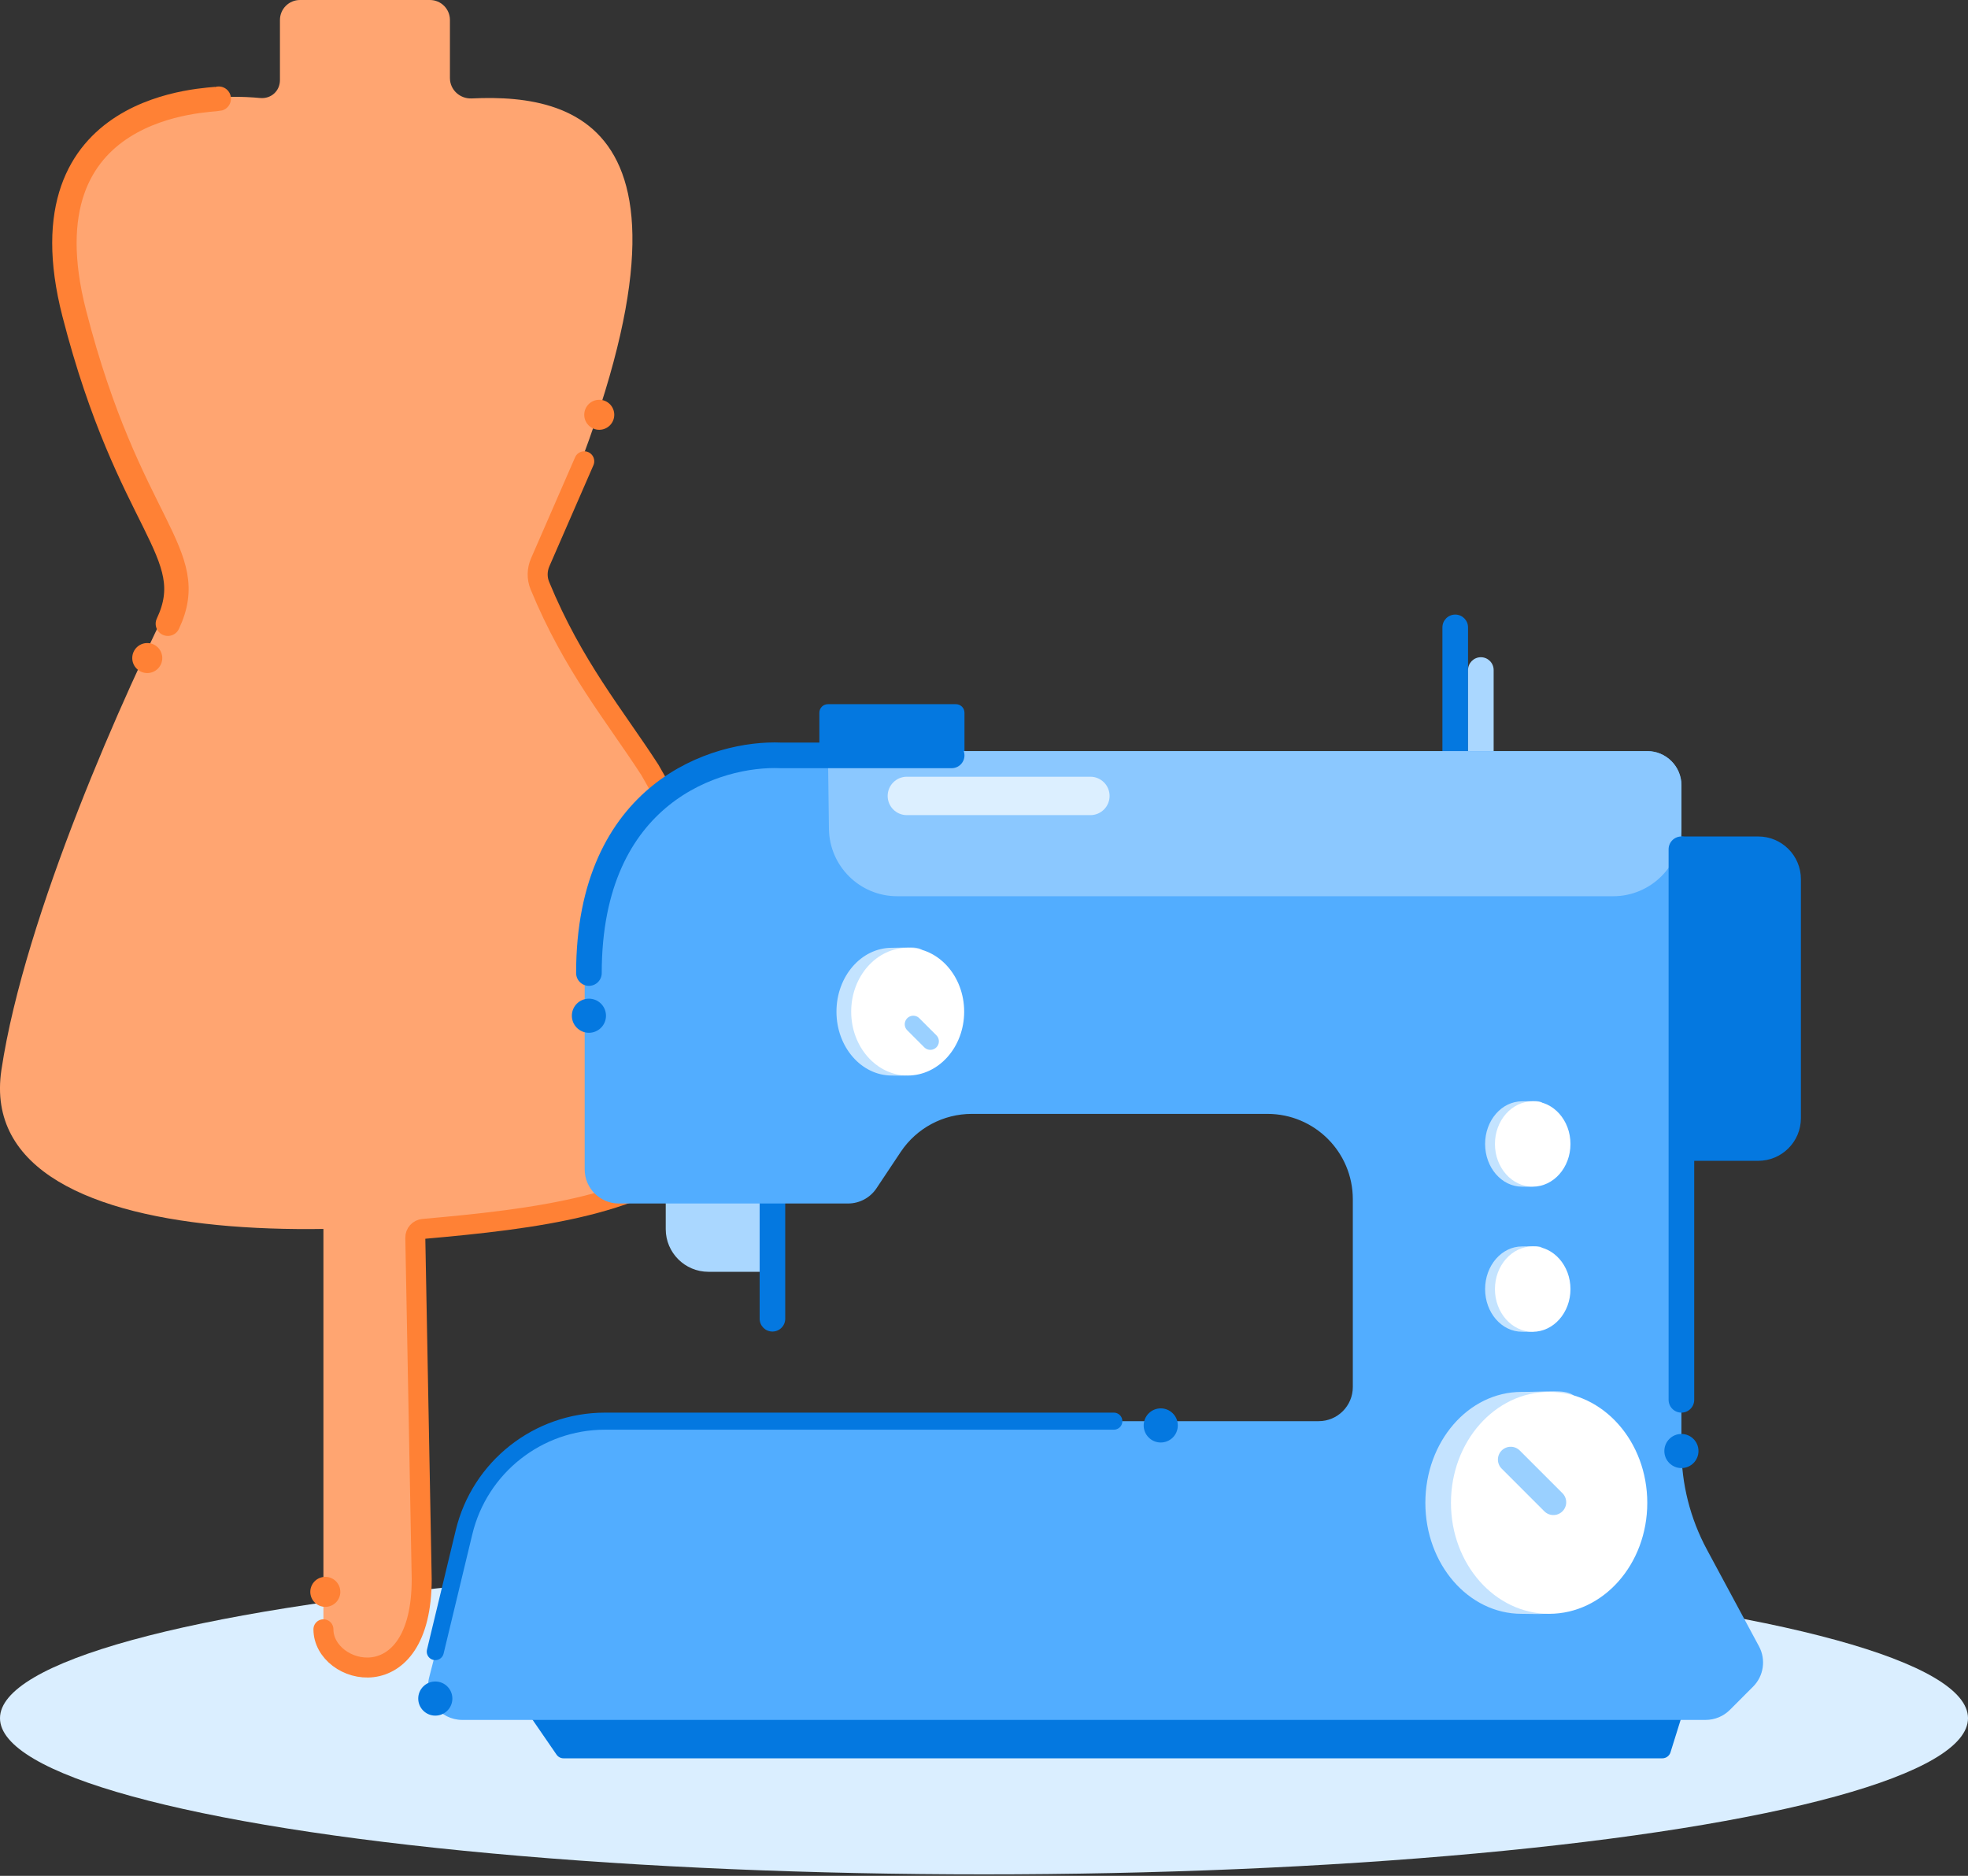 <svg width="64" height="61" viewBox="0 0 64 61" fill="none" xmlns="http://www.w3.org/2000/svg">
<rect x="0" y="0" width="64" height="61" fill="#333333" stroke="none"/>
<ellipse cx="32" cy="55.873" rx="32" ry="5.079" fill="#DAEEFF"/>
<path d="M21.507 38.369C27.642 36.579 21.509 25.012 17.489 19.161C17.358 18.971 17.343 18.721 17.438 18.511C23.898 4.224 18.917 3.031 15.342 3.201C14.96 3.219 14.632 2.922 14.632 2.539V0.65C14.632 0.291 14.341 0 13.982 0H9.755C9.396 0 9.104 0.291 9.104 0.65V2.601C9.104 2.96 8.816 3.22 8.459 3.187C7.397 3.09 5.297 3.053 3.298 4.552C0.531 6.627 3.484 14.172 5.744 18.56C5.841 18.749 5.841 18.971 5.745 19.16C4.065 22.465 0.803 29.749 0.046 34.792C-0.929 41.295 13.703 40.645 21.507 38.369Z" fill="#FFA571"/>
<path d="M10.518 37.215H13.643V52.84C13.643 53.703 12.944 54.402 12.081 54.402C11.218 54.402 10.518 53.703 10.518 52.84V37.215Z" fill="#FFA571"/>
<path d="M10.518 52.982C10.518 54.473 13.714 55.325 13.714 51.348L13.506 40.25C13.503 40.101 13.616 39.975 13.765 39.962C21.007 39.32 28.749 38.191 21.135 25.037C19.998 23.279 18.631 21.655 17.557 19.044C17.456 18.8 17.463 18.526 17.568 18.285L19 15" stroke="#FF8135" stroke-width="0.65" stroke-linecap="round"/>
<circle cx="10.579" cy="51.765" r="0.488" fill="#FF8135"/>
<circle cx="4.789" cy="21.399" r="0.488" fill="#FF8135"/>
<circle cx="19.488" cy="13.488" r="0.488" fill="#FF8135"/>
<path d="M7.114 3.209C6.882 3.276 0.629 3.243 2.415 10.191C4.202 17.139 6.551 17.966 5.459 20.283" stroke="#FF8135" stroke-width="0.794" stroke-linecap="round"/>
<path d="M54.58 54.957H17.182C16.959 54.957 16.827 55.208 16.953 55.392L18.098 57.057C18.15 57.133 18.235 57.178 18.327 57.178H54.06C54.181 57.178 54.289 57.099 54.325 56.983L54.845 55.318C54.901 55.139 54.768 54.957 54.58 54.957Z" fill="#0478E0"/>
<path d="M24.704 42.883V39.72V25.674C24.704 25.445 24.89 25.258 25.12 25.258C25.35 25.258 25.536 25.445 25.536 25.674V42.883C25.536 43.113 25.35 43.3 25.12 43.3C24.89 43.3 24.704 43.113 24.704 42.883Z" fill="#0478E0"/>
<path d="M46.908 28.728V27.327V20.401C46.908 20.171 47.095 19.985 47.325 19.985C47.554 19.985 47.741 20.171 47.741 20.401V28.728C47.741 28.958 47.554 29.144 47.325 29.144C47.095 29.144 46.908 28.958 46.908 28.728Z" fill="#0478E0"/>
<path d="M47.741 30.116V28.714V21.789C47.741 21.559 47.928 21.372 48.158 21.372C48.388 21.372 48.574 21.559 48.574 21.789V30.116C48.574 30.345 48.388 30.532 48.158 30.532C47.928 30.532 47.741 30.345 47.741 30.116Z" fill="#AAD7FF"/>
<path d="M23.038 41.357H24.704V37.748H21.65V39.969C21.65 40.735 22.272 41.357 23.038 41.357Z" fill="#AAD7FF"/>
<path d="M31.087 24.703H26.924C26.771 24.703 26.646 24.579 26.646 24.425V23.176C26.646 23.023 26.771 22.899 26.924 22.899H31.087C31.241 22.899 31.365 23.023 31.365 23.176V24.425C31.365 24.579 31.241 24.703 31.087 24.703Z" fill="#0478E0"/>
<path d="M53.015 36.361L53.015 28.589C53.015 27.823 53.636 27.201 54.403 27.201L57.178 27.201C57.945 27.201 58.566 27.823 58.566 28.589L58.566 36.361C58.566 37.127 57.945 37.748 57.178 37.748L54.403 37.748C53.636 37.748 53.015 37.127 53.015 36.361Z" fill="#0478E0"/>
<path d="M28.503 38.642L29.292 37.458C29.807 36.686 30.674 36.222 31.602 36.222H41.218C42.752 36.222 43.994 37.465 43.994 38.998V45.104C43.994 45.717 43.497 46.214 42.884 46.214H19.327C17.427 46.214 15.768 47.501 15.295 49.341L13.958 54.542C13.777 55.245 14.308 55.929 15.033 55.929H55.469C55.764 55.929 56.046 55.812 56.255 55.604L57.011 54.847C57.357 54.501 57.435 53.968 57.203 53.536L55.51 50.391C54.965 49.38 54.68 48.25 54.68 47.102V36.657C54.68 36.57 54.751 36.499 54.838 36.499C54.904 36.499 54.957 36.445 54.956 36.379L54.82 28.925C54.819 28.893 54.793 28.866 54.76 28.866C54.716 28.866 54.68 28.831 54.68 28.787V25.536C54.68 24.923 54.183 24.425 53.57 24.425H25.398C21.872 24.425 19.014 27.284 19.014 30.809V38.026C19.014 38.639 19.511 39.136 20.124 39.136H27.579C27.95 39.136 28.297 38.951 28.503 38.642Z" fill="#52ADFF"/>
<path d="M50.271 41.172C50.271 41.668 50.375 42.628 50.164 43.094C50.048 43.349 49.734 43.307 49.499 43.307C48.834 43.307 48.296 42.686 48.296 41.92C48.296 41.153 48.834 40.532 49.499 40.532C50.163 40.532 50.271 40.406 50.271 41.172Z" fill="#C3E3FF"/>
<ellipse cx="49.844" cy="41.92" rx="1.228" ry="1.388" fill="white"/>
<path d="M50.271 36.454C50.271 36.949 50.375 37.909 50.164 38.375C50.048 38.631 49.734 38.589 49.499 38.589C48.834 38.589 48.296 37.967 48.296 37.201C48.296 36.434 48.834 35.813 49.499 35.813C50.163 35.813 50.271 35.687 50.271 36.454Z" fill="#C3E3FF"/>
<ellipse cx="49.844" cy="37.201" rx="1.228" ry="1.388" fill="white"/>
<path d="M30.157 31.78C30.157 32.521 30.314 33.958 29.998 34.656C29.825 35.038 29.354 34.975 29.002 34.975C28.008 34.975 27.202 34.045 27.202 32.898C27.202 31.751 28.008 30.821 29.002 30.821C29.996 30.821 30.157 30.633 30.157 31.78Z" fill="#C3E3FF"/>
<ellipse cx="29.518" cy="32.898" rx="1.837" ry="2.077" fill="white"/>
<path d="M29.7 33.307L30.255 33.862" stroke="#9AD0FF" stroke-width="0.555" stroke-linecap="round"/>
<path d="M26.957 26.952L26.928 24.707C26.926 24.552 27.051 24.425 27.206 24.425H53.57C54.184 24.425 54.681 24.923 54.681 25.536V26.924C54.681 28.15 53.686 29.144 52.46 29.144H29.177C27.962 29.144 26.973 28.167 26.957 26.952Z" fill="#8BC8FF"/>
<path opacity="0.7" d="M35.459 25.258H29.492C29.147 25.258 28.867 25.538 28.867 25.883C28.867 26.228 29.147 26.507 29.492 26.507H35.459C35.804 26.507 36.084 26.228 36.084 25.883C36.084 25.538 35.804 25.258 35.459 25.258Z" fill="white"/>
<path d="M51.488 46.928C51.488 48.215 51.759 50.712 51.21 51.924C50.91 52.589 50.091 52.479 49.48 52.479C47.753 52.479 46.353 50.864 46.353 48.871C46.353 46.878 47.753 45.263 49.48 45.263C51.207 45.263 51.488 44.935 51.488 46.928Z" fill="#C4E3FF"/>
<ellipse cx="50.378" cy="48.871" rx="3.192" ry="3.608" fill="white"/>
<path d="M49.129 47.463L50.517 48.851" stroke="#9AD0FF" stroke-width="0.833" stroke-linecap="round"/>
<path d="M14.156 53.708L15.09 49.828C15.6 47.708 17.497 46.214 19.677 46.214H32.475H36.222" stroke="#0478E0" stroke-width="0.555" stroke-linecap="round"/>
<circle cx="14.156" cy="55.235" r="0.555" fill="#0478E0"/>
<circle cx="37.748" cy="46.353" r="0.555" fill="#0478E0"/>
<circle cx="54.68" cy="47.185" r="0.555" fill="#0478E0"/>
<circle cx="19.152" cy="33.03" r="0.555" fill="#0478E0"/>
<path d="M19.152 31.642C19.152 25.758 23.315 24.472 25.397 24.564H30.948" stroke="#0478E0" stroke-width="0.833" stroke-linecap="round"/>
<path d="M54.68 27.617L54.68 45.52" stroke="#0478E0" stroke-width="0.833" stroke-linecap="round"/>
</svg>
